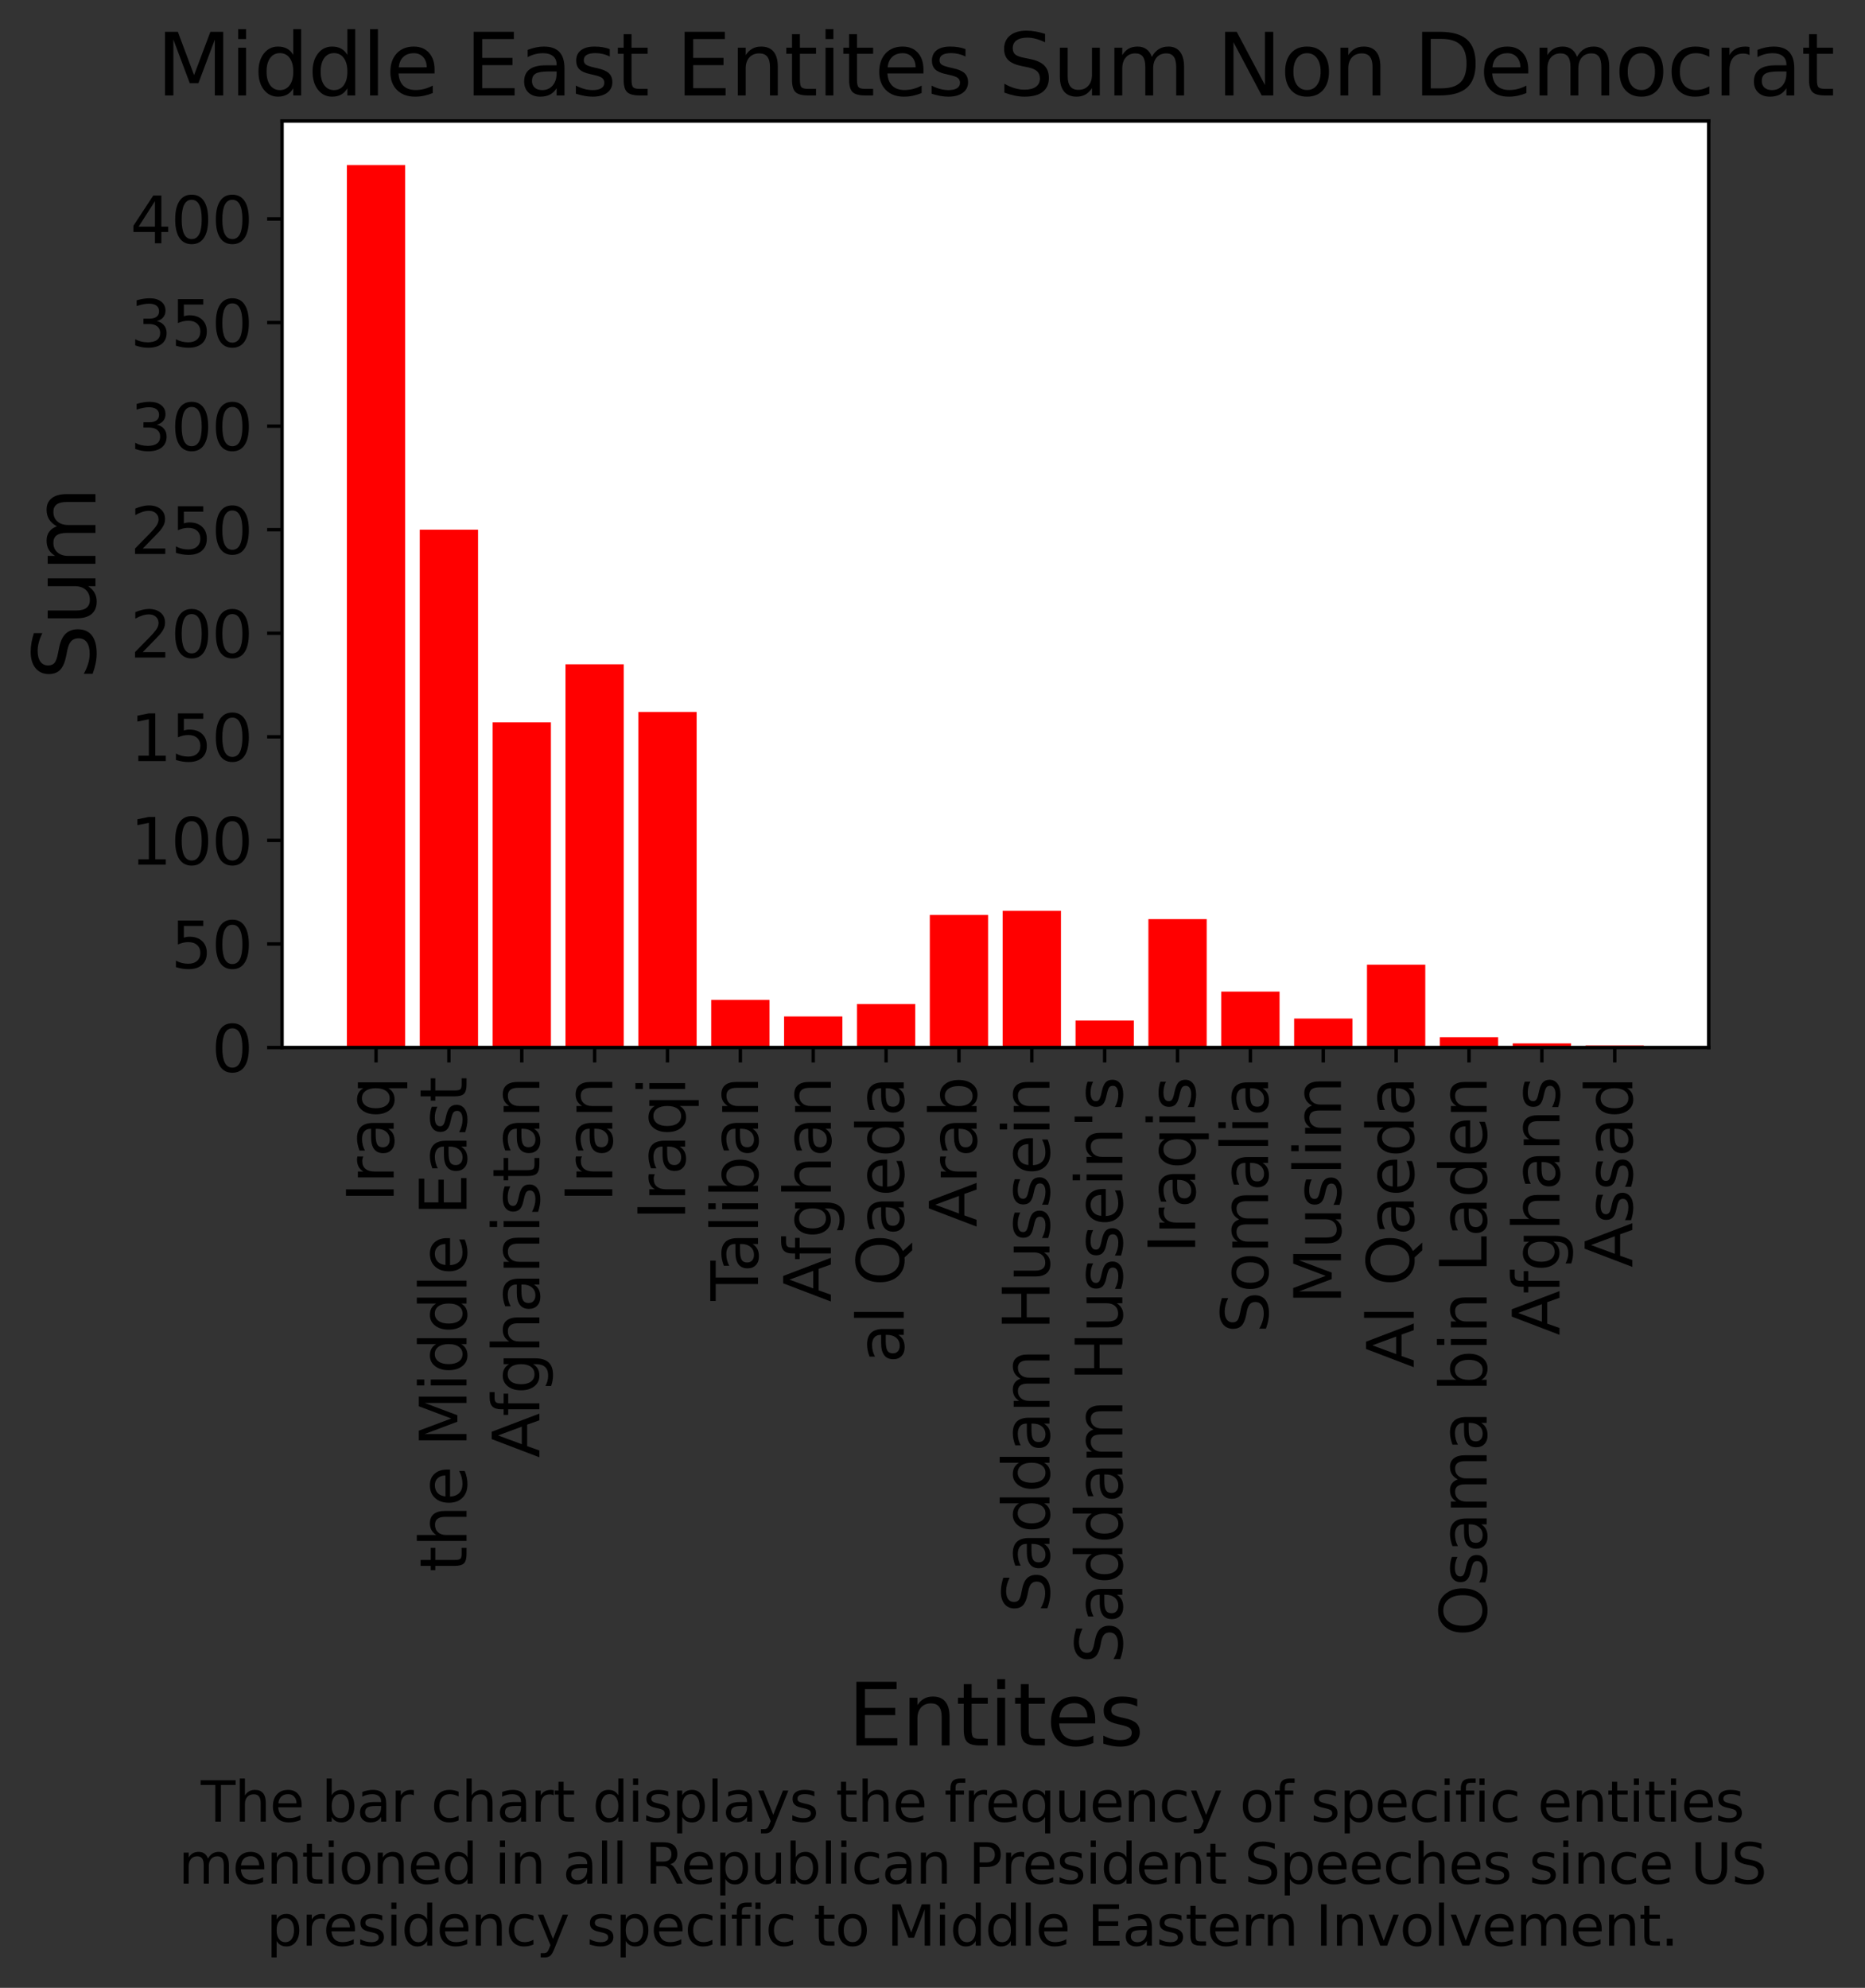 <?xml version="1.0" encoding="utf-8" standalone="no"?>
<!DOCTYPE svg PUBLIC "-//W3C//DTD SVG 1.1//EN"
  "http://www.w3.org/Graphics/SVG/1.1/DTD/svg11.dtd">
<svg xmlns:xlink="http://www.w3.org/1999/xlink" width="437.661pt" height="466.516pt" viewBox="0 0 437.661 466.516" xmlns="http://www.w3.org/2000/svg" version="1.1">
 <rect x="0" y="0" width="437.661" height="466.516" fill="#333333" stroke="none"/>
 <defs>
  <style type="text/css">*{stroke-linejoin: round; stroke-linecap: butt}</style>
 </defs>
 <g id="figure_1">
  <g id="patch_1">
   <path d="M 0 466.516 
L 437.661 466.516 
L 437.661 0 
L 0 0 
L 0 466.516 
z
" style="fill: none"/>
  </g>
  <g id="axes_1">
   <g id="patch_2">
    <path d="M 66.188 245.837 
L 400.988 245.837 
L 400.988 28.397 
L 66.188 28.397 
z
" style="fill: #ffffff"/>
   </g>
   <g id="patch_3">
    <path d="M 81.406 245.837 
L 95.085 245.837 
L 95.085 38.751 
L 81.406 38.751 
z
" clip-path="url(#p72373ab390)" style="fill: #ff0000"/>
   </g>
   <g id="patch_4">
    <path d="M 98.505 245.837 
L 112.184 245.837 
L 112.184 124.308 
L 98.505 124.308 
z
" clip-path="url(#p72373ab390)" style="fill: #ff0000"/>
   </g>
   <g id="patch_5">
    <path d="M 115.604 245.837 
L 129.283 245.837 
L 129.283 169.517 
L 115.604 169.517 
z
" clip-path="url(#p72373ab390)" style="fill: #ff0000"/>
   </g>
   <g id="patch_6">
    <path d="M 132.703 245.837 
L 146.382 245.837 
L 146.382 155.905 
L 132.703 155.905 
z
" clip-path="url(#p72373ab390)" style="fill: #ff0000"/>
   </g>
   <g id="patch_7">
    <path d="M 149.802 245.837 
L 163.481 245.837 
L 163.481 167.086 
L 149.802 167.086 
z
" clip-path="url(#p72373ab390)" style="fill: #ff0000"/>
   </g>
   <g id="patch_8">
    <path d="M 166.901 245.837 
L 180.58 245.837 
L 180.58 234.656 
L 166.901 234.656 
z
" clip-path="url(#p72373ab390)" style="fill: #ff0000"/>
   </g>
   <g id="patch_9">
    <path d="M 184 245.837 
L 197.679 245.837 
L 197.679 238.545 
L 184 238.545 
z
" clip-path="url(#p72373ab390)" style="fill: #ff0000"/>
   </g>
   <g id="patch_10">
    <path d="M 201.099 245.837 
L 214.779 245.837 
L 214.779 235.628 
L 201.099 235.628 
z
" clip-path="url(#p72373ab390)" style="fill: #ff0000"/>
   </g>
   <g id="patch_11">
    <path d="M 218.198 245.837 
L 231.878 245.837 
L 231.878 214.725 
L 218.198 214.725 
z
" clip-path="url(#p72373ab390)" style="fill: #ff0000"/>
   </g>
   <g id="patch_12">
    <path d="M 235.297 245.837 
L 248.977 245.837 
L 248.977 213.753 
L 235.297 213.753 
z
" clip-path="url(#p72373ab390)" style="fill: #ff0000"/>
   </g>
   <g id="patch_13">
    <path d="M 252.396 245.837 
L 266.076 245.837 
L 266.076 239.517 
L 252.396 239.517 
z
" clip-path="url(#p72373ab390)" style="fill: #ff0000"/>
   </g>
   <g id="patch_14">
    <path d="M 269.496 245.837 
L 283.175 245.837 
L 283.175 215.698 
L 269.496 215.698 
z
" clip-path="url(#p72373ab390)" style="fill: #ff0000"/>
   </g>
   <g id="patch_15">
    <path d="M 286.595 245.837 
L 300.274 245.837 
L 300.274 232.712 
L 286.595 232.712 
z
" clip-path="url(#p72373ab390)" style="fill: #ff0000"/>
   </g>
   <g id="patch_16">
    <path d="M 303.694 245.837 
L 317.373 245.837 
L 317.373 239.031 
L 303.694 239.031 
z
" clip-path="url(#p72373ab390)" style="fill: #ff0000"/>
   </g>
   <g id="patch_17">
    <path d="M 320.793 245.837 
L 334.472 245.837 
L 334.472 226.392 
L 320.793 226.392 
z
" clip-path="url(#p72373ab390)" style="fill: #ff0000"/>
   </g>
   <g id="patch_18">
    <path d="M 337.892 245.837 
L 351.571 245.837 
L 351.571 243.406 
L 337.892 243.406 
z
" clip-path="url(#p72373ab390)" style="fill: #ff0000"/>
   </g>
   <g id="patch_19">
    <path d="M 354.991 245.837 
L 368.67 245.837 
L 368.67 244.865 
L 354.991 244.865 
z
" clip-path="url(#p72373ab390)" style="fill: #ff0000"/>
   </g>
   <g id="patch_20">
    <path d="M 372.09 245.837 
L 385.769 245.837 
L 385.769 245.351 
L 372.09 245.351 
z
" clip-path="url(#p72373ab390)" style="fill: #ff0000"/>
   </g>
   <g id="matplotlib.axis_1">
    <g id="xtick_1">
     <g id="line2d_1">
      <defs>
       <path id="m553a3d3bca" d="M 0 0 
L 0 3.5 
" style="stroke: #000000; stroke-width: 0.8"/>
      </defs>
      <g>
       <use xlink:href="#m553a3d3bca" x="88.245" y="245.837" style="stroke: #000000; stroke-width: 0.8"/>
      </g>
     </g>
     <g id="text_1">
      <!-- Iraq -->
      <g transform="translate(92.384 282.143) rotate(-90) scale(0.15 -0.15)">
       <defs>
        <path id="DejaVuSans-49" d="M 628 4666 
L 1259 4666 
L 1259 0 
L 628 0 
L 628 4666 
z
" transform="scale(0.016)"/>
        <path id="DejaVuSans-72" d="M 2631 2963 
Q 2534 3019 2420 3045 
Q 2306 3072 2169 3072 
Q 1681 3072 1420 2755 
Q 1159 2438 1159 1844 
L 1159 0 
L 581 0 
L 581 3500 
L 1159 3500 
L 1159 2956 
Q 1341 3275 1631 3429 
Q 1922 3584 2338 3584 
Q 2397 3584 2469 3576 
Q 2541 3569 2628 3553 
L 2631 2963 
z
" transform="scale(0.016)"/>
        <path id="DejaVuSans-61" d="M 2194 1759 
Q 1497 1759 1228 1600 
Q 959 1441 959 1056 
Q 959 750 1161 570 
Q 1363 391 1709 391 
Q 2188 391 2477 730 
Q 2766 1069 2766 1631 
L 2766 1759 
L 2194 1759 
z
M 3341 1997 
L 3341 0 
L 2766 0 
L 2766 531 
Q 2569 213 2275 61 
Q 1981 -91 1556 -91 
Q 1019 -91 701 211 
Q 384 513 384 1019 
Q 384 1609 779 1909 
Q 1175 2209 1959 2209 
L 2766 2209 
L 2766 2266 
Q 2766 2663 2505 2880 
Q 2244 3097 1772 3097 
Q 1472 3097 1187 3025 
Q 903 2953 641 2809 
L 641 3341 
Q 956 3463 1253 3523 
Q 1550 3584 1831 3584 
Q 2591 3584 2966 3190 
Q 3341 2797 3341 1997 
z
" transform="scale(0.016)"/>
        <path id="DejaVuSans-71" d="M 947 1747 
Q 947 1113 1208 752 
Q 1469 391 1925 391 
Q 2381 391 2643 752 
Q 2906 1113 2906 1747 
Q 2906 2381 2643 2742 
Q 2381 3103 1925 3103 
Q 1469 3103 1208 2742 
Q 947 2381 947 1747 
z
M 2906 525 
Q 2725 213 2448 61 
Q 2172 -91 1784 -91 
Q 1150 -91 751 415 
Q 353 922 353 1747 
Q 353 2572 751 3078 
Q 1150 3584 1784 3584 
Q 2172 3584 2448 3432 
Q 2725 3281 2906 2969 
L 2906 3500 
L 3481 3500 
L 3481 -1331 
L 2906 -1331 
L 2906 525 
z
" transform="scale(0.016)"/>
       </defs>
       <use xlink:href="#DejaVuSans-49"/>
       <use xlink:href="#DejaVuSans-72" x="29.492"/>
       <use xlink:href="#DejaVuSans-61" x="70.605"/>
       <use xlink:href="#DejaVuSans-71" x="131.885"/>
      </g>
     </g>
    </g>
    <g id="xtick_2">
     <g id="line2d_2">
      <g>
       <use xlink:href="#m553a3d3bca" x="105.344" y="245.837" style="stroke: #000000; stroke-width: 0.8"/>
      </g>
     </g>
     <g id="text_2">
      <!-- the Middle East -->
      <g transform="translate(109.483 368.904) rotate(-90) scale(0.15 -0.15)">
       <defs>
        <path id="DejaVuSans-74" d="M 1172 4494 
L 1172 3500 
L 2356 3500 
L 2356 3053 
L 1172 3053 
L 1172 1153 
Q 1172 725 1289 603 
Q 1406 481 1766 481 
L 2356 481 
L 2356 0 
L 1766 0 
Q 1100 0 847 248 
Q 594 497 594 1153 
L 594 3053 
L 172 3053 
L 172 3500 
L 594 3500 
L 594 4494 
L 1172 4494 
z
" transform="scale(0.016)"/>
        <path id="DejaVuSans-68" d="M 3513 2113 
L 3513 0 
L 2938 0 
L 2938 2094 
Q 2938 2591 2744 2837 
Q 2550 3084 2163 3084 
Q 1697 3084 1428 2787 
Q 1159 2491 1159 1978 
L 1159 0 
L 581 0 
L 581 4863 
L 1159 4863 
L 1159 2956 
Q 1366 3272 1645 3428 
Q 1925 3584 2291 3584 
Q 2894 3584 3203 3211 
Q 3513 2838 3513 2113 
z
" transform="scale(0.016)"/>
        <path id="DejaVuSans-65" d="M 3597 1894 
L 3597 1613 
L 953 1613 
Q 991 1019 1311 708 
Q 1631 397 2203 397 
Q 2534 397 2845 478 
Q 3156 559 3463 722 
L 3463 178 
Q 3153 47 2828 -22 
Q 2503 -91 2169 -91 
Q 1331 -91 842 396 
Q 353 884 353 1716 
Q 353 2575 817 3079 
Q 1281 3584 2069 3584 
Q 2775 3584 3186 3129 
Q 3597 2675 3597 1894 
z
M 3022 2063 
Q 3016 2534 2758 2815 
Q 2500 3097 2075 3097 
Q 1594 3097 1305 2825 
Q 1016 2553 972 2059 
L 3022 2063 
z
" transform="scale(0.016)"/>
        <path id="DejaVuSans-20" transform="scale(0.016)"/>
        <path id="DejaVuSans-4d" d="M 628 4666 
L 1569 4666 
L 2759 1491 
L 3956 4666 
L 4897 4666 
L 4897 0 
L 4281 0 
L 4281 4097 
L 3078 897 
L 2444 897 
L 1241 4097 
L 1241 0 
L 628 0 
L 628 4666 
z
" transform="scale(0.016)"/>
        <path id="DejaVuSans-69" d="M 603 3500 
L 1178 3500 
L 1178 0 
L 603 0 
L 603 3500 
z
M 603 4863 
L 1178 4863 
L 1178 4134 
L 603 4134 
L 603 4863 
z
" transform="scale(0.016)"/>
        <path id="DejaVuSans-64" d="M 2906 2969 
L 2906 4863 
L 3481 4863 
L 3481 0 
L 2906 0 
L 2906 525 
Q 2725 213 2448 61 
Q 2172 -91 1784 -91 
Q 1150 -91 751 415 
Q 353 922 353 1747 
Q 353 2572 751 3078 
Q 1150 3584 1784 3584 
Q 2172 3584 2448 3432 
Q 2725 3281 2906 2969 
z
M 947 1747 
Q 947 1113 1208 752 
Q 1469 391 1925 391 
Q 2381 391 2643 752 
Q 2906 1113 2906 1747 
Q 2906 2381 2643 2742 
Q 2381 3103 1925 3103 
Q 1469 3103 1208 2742 
Q 947 2381 947 1747 
z
" transform="scale(0.016)"/>
        <path id="DejaVuSans-6c" d="M 603 4863 
L 1178 4863 
L 1178 0 
L 603 0 
L 603 4863 
z
" transform="scale(0.016)"/>
        <path id="DejaVuSans-45" d="M 628 4666 
L 3578 4666 
L 3578 4134 
L 1259 4134 
L 1259 2753 
L 3481 2753 
L 3481 2222 
L 1259 2222 
L 1259 531 
L 3634 531 
L 3634 0 
L 628 0 
L 628 4666 
z
" transform="scale(0.016)"/>
        <path id="DejaVuSans-73" d="M 2834 3397 
L 2834 2853 
Q 2591 2978 2328 3040 
Q 2066 3103 1784 3103 
Q 1356 3103 1142 2972 
Q 928 2841 928 2578 
Q 928 2378 1081 2264 
Q 1234 2150 1697 2047 
L 1894 2003 
Q 2506 1872 2764 1633 
Q 3022 1394 3022 966 
Q 3022 478 2636 193 
Q 2250 -91 1575 -91 
Q 1294 -91 989 -36 
Q 684 19 347 128 
L 347 722 
Q 666 556 975 473 
Q 1284 391 1588 391 
Q 1994 391 2212 530 
Q 2431 669 2431 922 
Q 2431 1156 2273 1281 
Q 2116 1406 1581 1522 
L 1381 1569 
Q 847 1681 609 1914 
Q 372 2147 372 2553 
Q 372 3047 722 3315 
Q 1072 3584 1716 3584 
Q 2034 3584 2315 3537 
Q 2597 3491 2834 3397 
z
" transform="scale(0.016)"/>
       </defs>
       <use xlink:href="#DejaVuSans-74"/>
       <use xlink:href="#DejaVuSans-68" x="39.209"/>
       <use xlink:href="#DejaVuSans-65" x="102.588"/>
       <use xlink:href="#DejaVuSans-20" x="164.111"/>
       <use xlink:href="#DejaVuSans-4d" x="195.898"/>
       <use xlink:href="#DejaVuSans-69" x="282.178"/>
       <use xlink:href="#DejaVuSans-64" x="309.961"/>
       <use xlink:href="#DejaVuSans-64" x="373.438"/>
       <use xlink:href="#DejaVuSans-6c" x="436.914"/>
       <use xlink:href="#DejaVuSans-65" x="464.697"/>
       <use xlink:href="#DejaVuSans-20" x="526.221"/>
       <use xlink:href="#DejaVuSans-45" x="558.008"/>
       <use xlink:href="#DejaVuSans-61" x="621.191"/>
       <use xlink:href="#DejaVuSans-73" x="682.471"/>
       <use xlink:href="#DejaVuSans-74" x="734.57"/>
      </g>
     </g>
    </g>
    <g id="xtick_3">
     <g id="line2d_3">
      <g>
       <use xlink:href="#m553a3d3bca" x="122.443" y="245.837" style="stroke: #000000; stroke-width: 0.8"/>
      </g>
     </g>
     <g id="text_3">
      <!-- Afghanistan -->
      <g transform="translate(126.583 342.122) rotate(-90) scale(0.15 -0.15)">
       <defs>
        <path id="DejaVuSans-41" d="M 2188 4044 
L 1331 1722 
L 3047 1722 
L 2188 4044 
z
M 1831 4666 
L 2547 4666 
L 4325 0 
L 3669 0 
L 3244 1197 
L 1141 1197 
L 716 0 
L 50 0 
L 1831 4666 
z
" transform="scale(0.016)"/>
        <path id="DejaVuSans-66" d="M 2375 4863 
L 2375 4384 
L 1825 4384 
Q 1516 4384 1395 4259 
Q 1275 4134 1275 3809 
L 1275 3500 
L 2222 3500 
L 2222 3053 
L 1275 3053 
L 1275 0 
L 697 0 
L 697 3053 
L 147 3053 
L 147 3500 
L 697 3500 
L 697 3744 
Q 697 4328 969 4595 
Q 1241 4863 1831 4863 
L 2375 4863 
z
" transform="scale(0.016)"/>
        <path id="DejaVuSans-67" d="M 2906 1791 
Q 2906 2416 2648 2759 
Q 2391 3103 1925 3103 
Q 1463 3103 1205 2759 
Q 947 2416 947 1791 
Q 947 1169 1205 825 
Q 1463 481 1925 481 
Q 2391 481 2648 825 
Q 2906 1169 2906 1791 
z
M 3481 434 
Q 3481 -459 3084 -895 
Q 2688 -1331 1869 -1331 
Q 1566 -1331 1297 -1286 
Q 1028 -1241 775 -1147 
L 775 -588 
Q 1028 -725 1275 -790 
Q 1522 -856 1778 -856 
Q 2344 -856 2625 -561 
Q 2906 -266 2906 331 
L 2906 616 
Q 2728 306 2450 153 
Q 2172 0 1784 0 
Q 1141 0 747 490 
Q 353 981 353 1791 
Q 353 2603 747 3093 
Q 1141 3584 1784 3584 
Q 2172 3584 2450 3431 
Q 2728 3278 2906 2969 
L 2906 3500 
L 3481 3500 
L 3481 434 
z
" transform="scale(0.016)"/>
        <path id="DejaVuSans-6e" d="M 3513 2113 
L 3513 0 
L 2938 0 
L 2938 2094 
Q 2938 2591 2744 2837 
Q 2550 3084 2163 3084 
Q 1697 3084 1428 2787 
Q 1159 2491 1159 1978 
L 1159 0 
L 581 0 
L 581 3500 
L 1159 3500 
L 1159 2956 
Q 1366 3272 1645 3428 
Q 1925 3584 2291 3584 
Q 2894 3584 3203 3211 
Q 3513 2838 3513 2113 
z
" transform="scale(0.016)"/>
       </defs>
       <use xlink:href="#DejaVuSans-41"/>
       <use xlink:href="#DejaVuSans-66" x="64.783"/>
       <use xlink:href="#DejaVuSans-67" x="99.988"/>
       <use xlink:href="#DejaVuSans-68" x="163.465"/>
       <use xlink:href="#DejaVuSans-61" x="226.844"/>
       <use xlink:href="#DejaVuSans-6e" x="288.123"/>
       <use xlink:href="#DejaVuSans-69" x="351.502"/>
       <use xlink:href="#DejaVuSans-73" x="379.285"/>
       <use xlink:href="#DejaVuSans-74" x="431.385"/>
       <use xlink:href="#DejaVuSans-61" x="470.594"/>
       <use xlink:href="#DejaVuSans-6e" x="531.873"/>
      </g>
     </g>
    </g>
    <g id="xtick_4">
     <g id="line2d_4">
      <g>
       <use xlink:href="#m553a3d3bca" x="139.543" y="245.837" style="stroke: #000000; stroke-width: 0.8"/>
      </g>
     </g>
     <g id="text_4">
      <!-- Iran -->
      <g transform="translate(143.682 282.127) rotate(-90) scale(0.15 -0.15)">
       <use xlink:href="#DejaVuSans-49"/>
       <use xlink:href="#DejaVuSans-72" x="29.492"/>
       <use xlink:href="#DejaVuSans-61" x="70.605"/>
       <use xlink:href="#DejaVuSans-6e" x="131.885"/>
      </g>
     </g>
    </g>
    <g id="xtick_5">
     <g id="line2d_5">
      <g>
       <use xlink:href="#m553a3d3bca" x="156.642" y="245.837" style="stroke: #000000; stroke-width: 0.8"/>
      </g>
     </g>
     <g id="text_5">
      <!-- Iraqi -->
      <g transform="translate(160.781 286.31) rotate(-90) scale(0.15 -0.15)">
       <use xlink:href="#DejaVuSans-49"/>
       <use xlink:href="#DejaVuSans-72" x="29.492"/>
       <use xlink:href="#DejaVuSans-61" x="70.605"/>
       <use xlink:href="#DejaVuSans-71" x="131.885"/>
       <use xlink:href="#DejaVuSans-69" x="195.361"/>
      </g>
     </g>
    </g>
    <g id="xtick_6">
     <g id="line2d_6">
      <g>
       <use xlink:href="#m553a3d3bca" x="173.741" y="245.837" style="stroke: #000000; stroke-width: 0.8"/>
      </g>
     </g>
     <g id="text_6">
      <!-- Taliban -->
      <g transform="translate(177.88 305.271) rotate(-90) scale(0.15 -0.15)">
       <defs>
        <path id="DejaVuSans-54" d="M -19 4666 
L 3928 4666 
L 3928 4134 
L 2272 4134 
L 2272 0 
L 1638 0 
L 1638 4134 
L -19 4134 
L -19 4666 
z
" transform="scale(0.016)"/>
        <path id="DejaVuSans-62" d="M 3116 1747 
Q 3116 2381 2855 2742 
Q 2594 3103 2138 3103 
Q 1681 3103 1420 2742 
Q 1159 2381 1159 1747 
Q 1159 1113 1420 752 
Q 1681 391 2138 391 
Q 2594 391 2855 752 
Q 3116 1113 3116 1747 
z
M 1159 2969 
Q 1341 3281 1617 3432 
Q 1894 3584 2278 3584 
Q 2916 3584 3314 3078 
Q 3713 2572 3713 1747 
Q 3713 922 3314 415 
Q 2916 -91 2278 -91 
Q 1894 -91 1617 61 
Q 1341 213 1159 525 
L 1159 0 
L 581 0 
L 581 4863 
L 1159 4863 
L 1159 2969 
z
" transform="scale(0.016)"/>
       </defs>
       <use xlink:href="#DejaVuSans-54"/>
       <use xlink:href="#DejaVuSans-61" x="44.584"/>
       <use xlink:href="#DejaVuSans-6c" x="105.863"/>
       <use xlink:href="#DejaVuSans-69" x="133.646"/>
       <use xlink:href="#DejaVuSans-62" x="161.43"/>
       <use xlink:href="#DejaVuSans-61" x="224.906"/>
       <use xlink:href="#DejaVuSans-6e" x="286.186"/>
      </g>
     </g>
    </g>
    <g id="xtick_7">
     <g id="line2d_7">
      <g>
       <use xlink:href="#m553a3d3bca" x="190.84" y="245.837" style="stroke: #000000; stroke-width: 0.8"/>
      </g>
     </g>
     <g id="text_7">
      <!-- Afghan -->
      <g transform="translate(194.979 305.562) rotate(-90) scale(0.15 -0.15)">
       <use xlink:href="#DejaVuSans-41"/>
       <use xlink:href="#DejaVuSans-66" x="64.783"/>
       <use xlink:href="#DejaVuSans-67" x="99.988"/>
       <use xlink:href="#DejaVuSans-68" x="163.465"/>
       <use xlink:href="#DejaVuSans-61" x="226.844"/>
       <use xlink:href="#DejaVuSans-6e" x="288.123"/>
      </g>
     </g>
    </g>
    <g id="xtick_8">
     <g id="line2d_8">
      <g>
       <use xlink:href="#m553a3d3bca" x="207.939" y="245.837" style="stroke: #000000; stroke-width: 0.8"/>
      </g>
     </g>
     <g id="text_8">
      <!-- al Qaeda -->
      <g transform="translate(212.078 319.908) rotate(-90) scale(0.15 -0.15)">
       <defs>
        <path id="DejaVuSans-51" d="M 2522 4238 
Q 1834 4238 1429 3725 
Q 1025 3213 1025 2328 
Q 1025 1447 1429 934 
Q 1834 422 2522 422 
Q 3209 422 3611 934 
Q 4013 1447 4013 2328 
Q 4013 3213 3611 3725 
Q 3209 4238 2522 4238 
z
M 3406 84 
L 4238 -825 
L 3475 -825 
L 2784 -78 
Q 2681 -84 2626 -87 
Q 2572 -91 2522 -91 
Q 1538 -91 948 567 
Q 359 1225 359 2328 
Q 359 3434 948 4092 
Q 1538 4750 2522 4750 
Q 3503 4750 4090 4092 
Q 4678 3434 4678 2328 
Q 4678 1516 4351 937 
Q 4025 359 3406 84 
z
" transform="scale(0.016)"/>
       </defs>
       <use xlink:href="#DejaVuSans-61"/>
       <use xlink:href="#DejaVuSans-6c" x="61.279"/>
       <use xlink:href="#DejaVuSans-20" x="89.062"/>
       <use xlink:href="#DejaVuSans-51" x="120.85"/>
       <use xlink:href="#DejaVuSans-61" x="199.561"/>
       <use xlink:href="#DejaVuSans-65" x="260.84"/>
       <use xlink:href="#DejaVuSans-64" x="322.363"/>
       <use xlink:href="#DejaVuSans-61" x="385.84"/>
      </g>
     </g>
    </g>
    <g id="xtick_9">
     <g id="line2d_9">
      <g>
       <use xlink:href="#m553a3d3bca" x="225.038" y="245.837" style="stroke: #000000; stroke-width: 0.8"/>
      </g>
     </g>
     <g id="text_9">
      <!-- Arab -->
      <g transform="translate(229.177 287.979) rotate(-90) scale(0.15 -0.15)">
       <use xlink:href="#DejaVuSans-41"/>
       <use xlink:href="#DejaVuSans-72" x="68.408"/>
       <use xlink:href="#DejaVuSans-61" x="109.521"/>
       <use xlink:href="#DejaVuSans-62" x="170.801"/>
      </g>
     </g>
    </g>
    <g id="xtick_10">
     <g id="line2d_10">
      <g>
       <use xlink:href="#m553a3d3bca" x="242.137" y="245.837" style="stroke: #000000; stroke-width: 0.8"/>
      </g>
     </g>
     <g id="text_10">
      <!-- Saddam Hussein -->
      <g transform="translate(246.276 378.485) rotate(-90) scale(0.15 -0.15)">
       <defs>
        <path id="DejaVuSans-53" d="M 3425 4513 
L 3425 3897 
Q 3066 4069 2747 4153 
Q 2428 4238 2131 4238 
Q 1616 4238 1336 4038 
Q 1056 3838 1056 3469 
Q 1056 3159 1242 3001 
Q 1428 2844 1947 2747 
L 2328 2669 
Q 3034 2534 3370 2195 
Q 3706 1856 3706 1288 
Q 3706 609 3251 259 
Q 2797 -91 1919 -91 
Q 1588 -91 1214 -16 
Q 841 59 441 206 
L 441 856 
Q 825 641 1194 531 
Q 1563 422 1919 422 
Q 2459 422 2753 634 
Q 3047 847 3047 1241 
Q 3047 1584 2836 1778 
Q 2625 1972 2144 2069 
L 1759 2144 
Q 1053 2284 737 2584 
Q 422 2884 422 3419 
Q 422 4038 858 4394 
Q 1294 4750 2059 4750 
Q 2388 4750 2728 4690 
Q 3069 4631 3425 4513 
z
" transform="scale(0.016)"/>
        <path id="DejaVuSans-6d" d="M 3328 2828 
Q 3544 3216 3844 3400 
Q 4144 3584 4550 3584 
Q 5097 3584 5394 3201 
Q 5691 2819 5691 2113 
L 5691 0 
L 5113 0 
L 5113 2094 
Q 5113 2597 4934 2840 
Q 4756 3084 4391 3084 
Q 3944 3084 3684 2787 
Q 3425 2491 3425 1978 
L 3425 0 
L 2847 0 
L 2847 2094 
Q 2847 2600 2669 2842 
Q 2491 3084 2119 3084 
Q 1678 3084 1418 2786 
Q 1159 2488 1159 1978 
L 1159 0 
L 581 0 
L 581 3500 
L 1159 3500 
L 1159 2956 
Q 1356 3278 1631 3431 
Q 1906 3584 2284 3584 
Q 2666 3584 2933 3390 
Q 3200 3197 3328 2828 
z
" transform="scale(0.016)"/>
        <path id="DejaVuSans-48" d="M 628 4666 
L 1259 4666 
L 1259 2753 
L 3553 2753 
L 3553 4666 
L 4184 4666 
L 4184 0 
L 3553 0 
L 3553 2222 
L 1259 2222 
L 1259 0 
L 628 0 
L 628 4666 
z
" transform="scale(0.016)"/>
        <path id="DejaVuSans-75" d="M 544 1381 
L 544 3500 
L 1119 3500 
L 1119 1403 
Q 1119 906 1312 657 
Q 1506 409 1894 409 
Q 2359 409 2629 706 
Q 2900 1003 2900 1516 
L 2900 3500 
L 3475 3500 
L 3475 0 
L 2900 0 
L 2900 538 
Q 2691 219 2414 64 
Q 2138 -91 1772 -91 
Q 1169 -91 856 284 
Q 544 659 544 1381 
z
M 1991 3584 
L 1991 3584 
z
" transform="scale(0.016)"/>
       </defs>
       <use xlink:href="#DejaVuSans-53"/>
       <use xlink:href="#DejaVuSans-61" x="63.477"/>
       <use xlink:href="#DejaVuSans-64" x="124.756"/>
       <use xlink:href="#DejaVuSans-64" x="188.232"/>
       <use xlink:href="#DejaVuSans-61" x="251.709"/>
       <use xlink:href="#DejaVuSans-6d" x="312.988"/>
       <use xlink:href="#DejaVuSans-20" x="410.4"/>
       <use xlink:href="#DejaVuSans-48" x="442.188"/>
       <use xlink:href="#DejaVuSans-75" x="517.383"/>
       <use xlink:href="#DejaVuSans-73" x="580.762"/>
       <use xlink:href="#DejaVuSans-73" x="632.861"/>
       <use xlink:href="#DejaVuSans-65" x="684.961"/>
       <use xlink:href="#DejaVuSans-69" x="746.484"/>
       <use xlink:href="#DejaVuSans-6e" x="774.268"/>
      </g>
     </g>
    </g>
    <g id="xtick_11">
     <g id="line2d_11">
      <g>
       <use xlink:href="#m553a3d3bca" x="259.236" y="245.837" style="stroke: #000000; stroke-width: 0.8"/>
      </g>
     </g>
     <g id="text_11">
      <!-- Saddam Hussein's -->
      <g transform="translate(263.375 390.422) rotate(-90) scale(0.15 -0.15)">
       <defs>
        <path id="DejaVuSans-27" d="M 1147 4666 
L 1147 2931 
L 616 2931 
L 616 4666 
L 1147 4666 
z
" transform="scale(0.016)"/>
       </defs>
       <use xlink:href="#DejaVuSans-53"/>
       <use xlink:href="#DejaVuSans-61" x="63.477"/>
       <use xlink:href="#DejaVuSans-64" x="124.756"/>
       <use xlink:href="#DejaVuSans-64" x="188.232"/>
       <use xlink:href="#DejaVuSans-61" x="251.709"/>
       <use xlink:href="#DejaVuSans-6d" x="312.988"/>
       <use xlink:href="#DejaVuSans-20" x="410.4"/>
       <use xlink:href="#DejaVuSans-48" x="442.188"/>
       <use xlink:href="#DejaVuSans-75" x="517.383"/>
       <use xlink:href="#DejaVuSans-73" x="580.762"/>
       <use xlink:href="#DejaVuSans-73" x="632.861"/>
       <use xlink:href="#DejaVuSans-65" x="684.961"/>
       <use xlink:href="#DejaVuSans-69" x="746.484"/>
       <use xlink:href="#DejaVuSans-6e" x="774.268"/>
       <use xlink:href="#DejaVuSans-27" x="837.646"/>
       <use xlink:href="#DejaVuSans-73" x="865.137"/>
      </g>
     </g>
    </g>
    <g id="xtick_12">
     <g id="line2d_12">
      <g>
       <use xlink:href="#m553a3d3bca" x="276.335" y="245.837" style="stroke: #000000; stroke-width: 0.8"/>
      </g>
     </g>
     <g id="text_12">
      <!-- Iraqis -->
      <g transform="translate(280.474 294.124) rotate(-90) scale(0.15 -0.15)">
       <use xlink:href="#DejaVuSans-49"/>
       <use xlink:href="#DejaVuSans-72" x="29.492"/>
       <use xlink:href="#DejaVuSans-61" x="70.605"/>
       <use xlink:href="#DejaVuSans-71" x="131.885"/>
       <use xlink:href="#DejaVuSans-69" x="195.361"/>
       <use xlink:href="#DejaVuSans-73" x="223.145"/>
      </g>
     </g>
    </g>
    <g id="xtick_13">
     <g id="line2d_13">
      <g>
       <use xlink:href="#m553a3d3bca" x="293.434" y="245.837" style="stroke: #000000; stroke-width: 0.8"/>
      </g>
     </g>
     <g id="text_13">
      <!-- Somalia -->
      <g transform="translate(297.573 312.867) rotate(-90) scale(0.15 -0.15)">
       <defs>
        <path id="DejaVuSans-6f" d="M 1959 3097 
Q 1497 3097 1228 2736 
Q 959 2375 959 1747 
Q 959 1119 1226 758 
Q 1494 397 1959 397 
Q 2419 397 2687 759 
Q 2956 1122 2956 1747 
Q 2956 2369 2687 2733 
Q 2419 3097 1959 3097 
z
M 1959 3584 
Q 2709 3584 3137 3096 
Q 3566 2609 3566 1747 
Q 3566 888 3137 398 
Q 2709 -91 1959 -91 
Q 1206 -91 779 398 
Q 353 888 353 1747 
Q 353 2609 779 3096 
Q 1206 3584 1959 3584 
z
" transform="scale(0.016)"/>
       </defs>
       <use xlink:href="#DejaVuSans-53"/>
       <use xlink:href="#DejaVuSans-6f" x="63.477"/>
       <use xlink:href="#DejaVuSans-6d" x="124.658"/>
       <use xlink:href="#DejaVuSans-61" x="222.07"/>
       <use xlink:href="#DejaVuSans-6c" x="283.35"/>
       <use xlink:href="#DejaVuSans-69" x="311.133"/>
       <use xlink:href="#DejaVuSans-61" x="338.916"/>
      </g>
     </g>
    </g>
    <g id="xtick_14">
     <g id="line2d_14">
      <g>
       <use xlink:href="#m553a3d3bca" x="310.533" y="245.837" style="stroke: #000000; stroke-width: 0.8"/>
      </g>
     </g>
     <g id="text_14">
      <!-- Muslim -->
      <g transform="translate(314.672 306.045) rotate(-90) scale(0.15 -0.15)">
       <use xlink:href="#DejaVuSans-4d"/>
       <use xlink:href="#DejaVuSans-75" x="86.279"/>
       <use xlink:href="#DejaVuSans-73" x="149.658"/>
       <use xlink:href="#DejaVuSans-6c" x="201.758"/>
       <use xlink:href="#DejaVuSans-69" x="229.541"/>
       <use xlink:href="#DejaVuSans-6d" x="257.324"/>
      </g>
     </g>
    </g>
    <g id="xtick_15">
     <g id="line2d_15">
      <g>
       <use xlink:href="#m553a3d3bca" x="327.632" y="245.837" style="stroke: #000000; stroke-width: 0.8"/>
      </g>
     </g>
     <g id="text_15">
      <!-- Al Qaeda -->
      <g transform="translate(331.772 320.977) rotate(-90) scale(0.15 -0.15)">
       <use xlink:href="#DejaVuSans-41"/>
       <use xlink:href="#DejaVuSans-6c" x="68.408"/>
       <use xlink:href="#DejaVuSans-20" x="96.191"/>
       <use xlink:href="#DejaVuSans-51" x="127.979"/>
       <use xlink:href="#DejaVuSans-61" x="206.689"/>
       <use xlink:href="#DejaVuSans-65" x="267.969"/>
       <use xlink:href="#DejaVuSans-64" x="329.492"/>
       <use xlink:href="#DejaVuSans-61" x="392.969"/>
      </g>
     </g>
    </g>
    <g id="xtick_16">
     <g id="line2d_16">
      <g>
       <use xlink:href="#m553a3d3bca" x="344.732" y="245.837" style="stroke: #000000; stroke-width: 0.8"/>
      </g>
     </g>
     <g id="text_16">
      <!-- Osama bin Laden -->
      <g transform="translate(348.871 383.993) rotate(-90) scale(0.15 -0.15)">
       <defs>
        <path id="DejaVuSans-4f" d="M 2522 4238 
Q 1834 4238 1429 3725 
Q 1025 3213 1025 2328 
Q 1025 1447 1429 934 
Q 1834 422 2522 422 
Q 3209 422 3611 934 
Q 4013 1447 4013 2328 
Q 4013 3213 3611 3725 
Q 3209 4238 2522 4238 
z
M 2522 4750 
Q 3503 4750 4090 4092 
Q 4678 3434 4678 2328 
Q 4678 1225 4090 567 
Q 3503 -91 2522 -91 
Q 1538 -91 948 565 
Q 359 1222 359 2328 
Q 359 3434 948 4092 
Q 1538 4750 2522 4750 
z
" transform="scale(0.016)"/>
        <path id="DejaVuSans-4c" d="M 628 4666 
L 1259 4666 
L 1259 531 
L 3531 531 
L 3531 0 
L 628 0 
L 628 4666 
z
" transform="scale(0.016)"/>
       </defs>
       <use xlink:href="#DejaVuSans-4f"/>
       <use xlink:href="#DejaVuSans-73" x="78.711"/>
       <use xlink:href="#DejaVuSans-61" x="130.811"/>
       <use xlink:href="#DejaVuSans-6d" x="192.09"/>
       <use xlink:href="#DejaVuSans-61" x="289.502"/>
       <use xlink:href="#DejaVuSans-20" x="350.781"/>
       <use xlink:href="#DejaVuSans-62" x="382.568"/>
       <use xlink:href="#DejaVuSans-69" x="446.045"/>
       <use xlink:href="#DejaVuSans-6e" x="473.828"/>
       <use xlink:href="#DejaVuSans-20" x="537.207"/>
       <use xlink:href="#DejaVuSans-4c" x="568.994"/>
       <use xlink:href="#DejaVuSans-61" x="624.707"/>
       <use xlink:href="#DejaVuSans-64" x="685.986"/>
       <use xlink:href="#DejaVuSans-65" x="749.463"/>
       <use xlink:href="#DejaVuSans-6e" x="810.986"/>
      </g>
     </g>
    </g>
    <g id="xtick_17">
     <g id="line2d_17">
      <g>
       <use xlink:href="#m553a3d3bca" x="361.831" y="245.837" style="stroke: #000000; stroke-width: 0.8"/>
      </g>
     </g>
     <g id="text_17">
      <!-- Afghans -->
      <g transform="translate(365.97 313.376) rotate(-90) scale(0.15 -0.15)">
       <use xlink:href="#DejaVuSans-41"/>
       <use xlink:href="#DejaVuSans-66" x="64.783"/>
       <use xlink:href="#DejaVuSans-67" x="99.988"/>
       <use xlink:href="#DejaVuSans-68" x="163.465"/>
       <use xlink:href="#DejaVuSans-61" x="226.844"/>
       <use xlink:href="#DejaVuSans-6e" x="288.123"/>
       <use xlink:href="#DejaVuSans-73" x="351.502"/>
      </g>
     </g>
    </g>
    <g id="xtick_18">
     <g id="line2d_18">
      <g>
       <use xlink:href="#m553a3d3bca" x="378.93" y="245.837" style="stroke: #000000; stroke-width: 0.8"/>
      </g>
     </g>
     <g id="text_18">
      <!-- Assad -->
      <g transform="translate(383.069 297.441) rotate(-90) scale(0.15 -0.15)">
       <use xlink:href="#DejaVuSans-41"/>
       <use xlink:href="#DejaVuSans-73" x="68.408"/>
       <use xlink:href="#DejaVuSans-73" x="120.508"/>
       <use xlink:href="#DejaVuSans-61" x="172.607"/>
       <use xlink:href="#DejaVuSans-64" x="233.887"/>
      </g>
     </g>
    </g>
    <g id="text_19">
     <!-- Entites -->
     <g transform="translate(198.95 409.619) scale(0.2 -0.2)">
      <use xlink:href="#DejaVuSans-45"/>
      <use xlink:href="#DejaVuSans-6e" x="63.184"/>
      <use xlink:href="#DejaVuSans-74" x="126.562"/>
      <use xlink:href="#DejaVuSans-69" x="165.771"/>
      <use xlink:href="#DejaVuSans-74" x="193.555"/>
      <use xlink:href="#DejaVuSans-65" x="232.764"/>
      <use xlink:href="#DejaVuSans-73" x="294.287"/>
     </g>
    </g>
   </g>
   <g id="matplotlib.axis_2">
    <g id="ytick_1">
     <g id="line2d_19">
      <defs>
       <path id="m2d2d0650e7" d="M 0 0 
L -3.5 0 
" style="stroke: #000000; stroke-width: 0.8"/>
      </defs>
      <g>
       <use xlink:href="#m2d2d0650e7" x="66.188" y="245.837" style="stroke: #000000; stroke-width: 0.8"/>
      </g>
     </g>
     <g id="text_20">
      <!-- 0 -->
      <g transform="translate(49.644 251.536) scale(0.15 -0.15)">
       <defs>
        <path id="DejaVuSans-30" d="M 2034 4250 
Q 1547 4250 1301 3770 
Q 1056 3291 1056 2328 
Q 1056 1369 1301 889 
Q 1547 409 2034 409 
Q 2525 409 2770 889 
Q 3016 1369 3016 2328 
Q 3016 3291 2770 3770 
Q 2525 4250 2034 4250 
z
M 2034 4750 
Q 2819 4750 3233 4129 
Q 3647 3509 3647 2328 
Q 3647 1150 3233 529 
Q 2819 -91 2034 -91 
Q 1250 -91 836 529 
Q 422 1150 422 2328 
Q 422 3509 836 4129 
Q 1250 4750 2034 4750 
z
" transform="scale(0.016)"/>
       </defs>
       <use xlink:href="#DejaVuSans-30"/>
      </g>
     </g>
    </g>
    <g id="ytick_2">
     <g id="line2d_20">
      <g>
       <use xlink:href="#m2d2d0650e7" x="66.188" y="221.531" style="stroke: #000000; stroke-width: 0.8"/>
      </g>
     </g>
     <g id="text_21">
      <!-- 50 -->
      <g transform="translate(40.1 227.23) scale(0.15 -0.15)">
       <defs>
        <path id="DejaVuSans-35" d="M 691 4666 
L 3169 4666 
L 3169 4134 
L 1269 4134 
L 1269 2991 
Q 1406 3038 1543 3061 
Q 1681 3084 1819 3084 
Q 2600 3084 3056 2656 
Q 3513 2228 3513 1497 
Q 3513 744 3044 326 
Q 2575 -91 1722 -91 
Q 1428 -91 1123 -41 
Q 819 9 494 109 
L 494 744 
Q 775 591 1075 516 
Q 1375 441 1709 441 
Q 2250 441 2565 725 
Q 2881 1009 2881 1497 
Q 2881 1984 2565 2268 
Q 2250 2553 1709 2553 
Q 1456 2553 1204 2497 
Q 953 2441 691 2322 
L 691 4666 
z
" transform="scale(0.016)"/>
       </defs>
       <use xlink:href="#DejaVuSans-35"/>
       <use xlink:href="#DejaVuSans-30" x="63.623"/>
      </g>
     </g>
    </g>
    <g id="ytick_3">
     <g id="line2d_21">
      <g>
       <use xlink:href="#m2d2d0650e7" x="66.188" y="197.225" style="stroke: #000000; stroke-width: 0.8"/>
      </g>
     </g>
     <g id="text_22">
      <!-- 100 -->
      <g transform="translate(30.556 202.924) scale(0.15 -0.15)">
       <defs>
        <path id="DejaVuSans-31" d="M 794 531 
L 1825 531 
L 1825 4091 
L 703 3866 
L 703 4441 
L 1819 4666 
L 2450 4666 
L 2450 531 
L 3481 531 
L 3481 0 
L 794 0 
L 794 531 
z
" transform="scale(0.016)"/>
       </defs>
       <use xlink:href="#DejaVuSans-31"/>
       <use xlink:href="#DejaVuSans-30" x="63.623"/>
       <use xlink:href="#DejaVuSans-30" x="127.246"/>
      </g>
     </g>
    </g>
    <g id="ytick_4">
     <g id="line2d_22">
      <g>
       <use xlink:href="#m2d2d0650e7" x="66.188" y="172.919" style="stroke: #000000; stroke-width: 0.8"/>
      </g>
     </g>
     <g id="text_23">
      <!-- 150 -->
      <g transform="translate(30.556 178.618) scale(0.15 -0.15)">
       <use xlink:href="#DejaVuSans-31"/>
       <use xlink:href="#DejaVuSans-35" x="63.623"/>
       <use xlink:href="#DejaVuSans-30" x="127.246"/>
      </g>
     </g>
    </g>
    <g id="ytick_5">
     <g id="line2d_23">
      <g>
       <use xlink:href="#m2d2d0650e7" x="66.188" y="148.614" style="stroke: #000000; stroke-width: 0.8"/>
      </g>
     </g>
     <g id="text_24">
      <!-- 200 -->
      <g transform="translate(30.556 154.312) scale(0.15 -0.15)">
       <defs>
        <path id="DejaVuSans-32" d="M 1228 531 
L 3431 531 
L 3431 0 
L 469 0 
L 469 531 
Q 828 903 1448 1529 
Q 2069 2156 2228 2338 
Q 2531 2678 2651 2914 
Q 2772 3150 2772 3378 
Q 2772 3750 2511 3984 
Q 2250 4219 1831 4219 
Q 1534 4219 1204 4116 
Q 875 4013 500 3803 
L 500 4441 
Q 881 4594 1212 4672 
Q 1544 4750 1819 4750 
Q 2544 4750 2975 4387 
Q 3406 4025 3406 3419 
Q 3406 3131 3298 2873 
Q 3191 2616 2906 2266 
Q 2828 2175 2409 1742 
Q 1991 1309 1228 531 
z
" transform="scale(0.016)"/>
       </defs>
       <use xlink:href="#DejaVuSans-32"/>
       <use xlink:href="#DejaVuSans-30" x="63.623"/>
       <use xlink:href="#DejaVuSans-30" x="127.246"/>
      </g>
     </g>
    </g>
    <g id="ytick_6">
     <g id="line2d_24">
      <g>
       <use xlink:href="#m2d2d0650e7" x="66.188" y="124.308" style="stroke: #000000; stroke-width: 0.8"/>
      </g>
     </g>
     <g id="text_25">
      <!-- 250 -->
      <g transform="translate(30.556 130.007) scale(0.15 -0.15)">
       <use xlink:href="#DejaVuSans-32"/>
       <use xlink:href="#DejaVuSans-35" x="63.623"/>
       <use xlink:href="#DejaVuSans-30" x="127.246"/>
      </g>
     </g>
    </g>
    <g id="ytick_7">
     <g id="line2d_25">
      <g>
       <use xlink:href="#m2d2d0650e7" x="66.188" y="100.002" style="stroke: #000000; stroke-width: 0.8"/>
      </g>
     </g>
     <g id="text_26">
      <!-- 300 -->
      <g transform="translate(30.556 105.701) scale(0.15 -0.15)">
       <defs>
        <path id="DejaVuSans-33" d="M 2597 2516 
Q 3050 2419 3304 2112 
Q 3559 1806 3559 1356 
Q 3559 666 3084 287 
Q 2609 -91 1734 -91 
Q 1441 -91 1130 -33 
Q 819 25 488 141 
L 488 750 
Q 750 597 1062 519 
Q 1375 441 1716 441 
Q 2309 441 2620 675 
Q 2931 909 2931 1356 
Q 2931 1769 2642 2001 
Q 2353 2234 1838 2234 
L 1294 2234 
L 1294 2753 
L 1863 2753 
Q 2328 2753 2575 2939 
Q 2822 3125 2822 3475 
Q 2822 3834 2567 4026 
Q 2313 4219 1838 4219 
Q 1578 4219 1281 4162 
Q 984 4106 628 3988 
L 628 4550 
Q 988 4650 1302 4700 
Q 1616 4750 1894 4750 
Q 2613 4750 3031 4423 
Q 3450 4097 3450 3541 
Q 3450 3153 3228 2886 
Q 3006 2619 2597 2516 
z
" transform="scale(0.016)"/>
       </defs>
       <use xlink:href="#DejaVuSans-33"/>
       <use xlink:href="#DejaVuSans-30" x="63.623"/>
       <use xlink:href="#DejaVuSans-30" x="127.246"/>
      </g>
     </g>
    </g>
    <g id="ytick_8">
     <g id="line2d_26">
      <g>
       <use xlink:href="#m2d2d0650e7" x="66.188" y="75.696" style="stroke: #000000; stroke-width: 0.8"/>
      </g>
     </g>
     <g id="text_27">
      <!-- 350 -->
      <g transform="translate(30.556 81.395) scale(0.15 -0.15)">
       <use xlink:href="#DejaVuSans-33"/>
       <use xlink:href="#DejaVuSans-35" x="63.623"/>
       <use xlink:href="#DejaVuSans-30" x="127.246"/>
      </g>
     </g>
    </g>
    <g id="ytick_9">
     <g id="line2d_27">
      <g>
       <use xlink:href="#m2d2d0650e7" x="66.188" y="51.39" style="stroke: #000000; stroke-width: 0.8"/>
      </g>
     </g>
     <g id="text_28">
      <!-- 400 -->
      <g transform="translate(30.556 57.089) scale(0.15 -0.15)">
       <defs>
        <path id="DejaVuSans-34" d="M 2419 4116 
L 825 1625 
L 2419 1625 
L 2419 4116 
z
M 2253 4666 
L 3047 4666 
L 3047 1625 
L 3713 1625 
L 3713 1100 
L 3047 1100 
L 3047 0 
L 2419 0 
L 2419 1100 
L 313 1100 
L 313 1709 
L 2253 4666 
z
" transform="scale(0.016)"/>
       </defs>
       <use xlink:href="#DejaVuSans-34"/>
       <use xlink:href="#DejaVuSans-30" x="63.623"/>
       <use xlink:href="#DejaVuSans-30" x="127.246"/>
      </g>
     </g>
    </g>
    <g id="text_29">
     <!-- Sum -->
     <g transform="translate(22.397 159.543) rotate(-90) scale(0.2 -0.2)">
      <use xlink:href="#DejaVuSans-53"/>
      <use xlink:href="#DejaVuSans-75" x="63.477"/>
      <use xlink:href="#DejaVuSans-6d" x="126.855"/>
     </g>
    </g>
   </g>
   <g id="patch_21">
    <path d="M 66.188 245.837 
L 66.188 28.397 
" style="fill: none; stroke: #000000; stroke-width: 0.8; stroke-linejoin: miter; stroke-linecap: square"/>
   </g>
   <g id="patch_22">
    <path d="M 400.988 245.837 
L 400.988 28.397 
" style="fill: none; stroke: #000000; stroke-width: 0.8; stroke-linejoin: miter; stroke-linecap: square"/>
   </g>
   <g id="patch_23">
    <path d="M 66.188 245.837 
L 400.988 245.837 
" style="fill: none; stroke: #000000; stroke-width: 0.8; stroke-linejoin: miter; stroke-linecap: square"/>
   </g>
   <g id="patch_24">
    <path d="M 66.188 28.397 
L 400.988 28.397 
" style="fill: none; stroke: #000000; stroke-width: 0.8; stroke-linejoin: miter; stroke-linecap: square"/>
   </g>
   <g id="text_30">
    <!-- Middle East Entites Sum Non Democrat -->
    <g transform="translate(36.714 22.397) scale(0.2 -0.2)">
     <defs>
      <path id="DejaVuSans-4e" d="M 628 4666 
L 1478 4666 
L 3547 763 
L 3547 4666 
L 4159 4666 
L 4159 0 
L 3309 0 
L 1241 3903 
L 1241 0 
L 628 0 
L 628 4666 
z
" transform="scale(0.016)"/>
      <path id="DejaVuSans-44" d="M 1259 4147 
L 1259 519 
L 2022 519 
Q 2988 519 3436 956 
Q 3884 1394 3884 2338 
Q 3884 3275 3436 3711 
Q 2988 4147 2022 4147 
L 1259 4147 
z
M 628 4666 
L 1925 4666 
Q 3281 4666 3915 4102 
Q 4550 3538 4550 2338 
Q 4550 1131 3912 565 
Q 3275 0 1925 0 
L 628 0 
L 628 4666 
z
" transform="scale(0.016)"/>
      <path id="DejaVuSans-63" d="M 3122 3366 
L 3122 2828 
Q 2878 2963 2633 3030 
Q 2388 3097 2138 3097 
Q 1578 3097 1268 2742 
Q 959 2388 959 1747 
Q 959 1106 1268 751 
Q 1578 397 2138 397 
Q 2388 397 2633 464 
Q 2878 531 3122 666 
L 3122 134 
Q 2881 22 2623 -34 
Q 2366 -91 2075 -91 
Q 1284 -91 818 406 
Q 353 903 353 1747 
Q 353 2603 823 3093 
Q 1294 3584 2113 3584 
Q 2378 3584 2631 3529 
Q 2884 3475 3122 3366 
z
" transform="scale(0.016)"/>
     </defs>
     <use xlink:href="#DejaVuSans-4d"/>
     <use xlink:href="#DejaVuSans-69" x="86.279"/>
     <use xlink:href="#DejaVuSans-64" x="114.062"/>
     <use xlink:href="#DejaVuSans-64" x="177.539"/>
     <use xlink:href="#DejaVuSans-6c" x="241.016"/>
     <use xlink:href="#DejaVuSans-65" x="268.799"/>
     <use xlink:href="#DejaVuSans-20" x="330.322"/>
     <use xlink:href="#DejaVuSans-45" x="362.109"/>
     <use xlink:href="#DejaVuSans-61" x="425.293"/>
     <use xlink:href="#DejaVuSans-73" x="486.572"/>
     <use xlink:href="#DejaVuSans-74" x="538.672"/>
     <use xlink:href="#DejaVuSans-20" x="577.881"/>
     <use xlink:href="#DejaVuSans-45" x="609.668"/>
     <use xlink:href="#DejaVuSans-6e" x="672.852"/>
     <use xlink:href="#DejaVuSans-74" x="736.23"/>
     <use xlink:href="#DejaVuSans-69" x="775.439"/>
     <use xlink:href="#DejaVuSans-74" x="803.223"/>
     <use xlink:href="#DejaVuSans-65" x="842.432"/>
     <use xlink:href="#DejaVuSans-73" x="903.955"/>
     <use xlink:href="#DejaVuSans-20" x="956.055"/>
     <use xlink:href="#DejaVuSans-53" x="987.842"/>
     <use xlink:href="#DejaVuSans-75" x="1051.318"/>
     <use xlink:href="#DejaVuSans-6d" x="1114.697"/>
     <use xlink:href="#DejaVuSans-20" x="1212.109"/>
     <use xlink:href="#DejaVuSans-4e" x="1243.896"/>
     <use xlink:href="#DejaVuSans-6f" x="1318.701"/>
     <use xlink:href="#DejaVuSans-6e" x="1379.883"/>
     <use xlink:href="#DejaVuSans-20" x="1443.262"/>
     <use xlink:href="#DejaVuSans-44" x="1475.049"/>
     <use xlink:href="#DejaVuSans-65" x="1552.051"/>
     <use xlink:href="#DejaVuSans-6d" x="1613.574"/>
     <use xlink:href="#DejaVuSans-6f" x="1710.986"/>
     <use xlink:href="#DejaVuSans-63" x="1772.168"/>
     <use xlink:href="#DejaVuSans-72" x="1827.148"/>
     <use xlink:href="#DejaVuSans-61" x="1868.262"/>
     <use xlink:href="#DejaVuSans-74" x="1929.541"/>
    </g>
   </g>
  </g>
  <g id="text_31">
   <!-- The bar chart displays the frequency of specific entities -->
   <g transform="translate(47.122 427.498) scale(0.13 -0.13)">
    <defs>
     <path id="DejaVuSans-70" d="M 1159 525 
L 1159 -1331 
L 581 -1331 
L 581 3500 
L 1159 3500 
L 1159 2969 
Q 1341 3281 1617 3432 
Q 1894 3584 2278 3584 
Q 2916 3584 3314 3078 
Q 3713 2572 3713 1747 
Q 3713 922 3314 415 
Q 2916 -91 2278 -91 
Q 1894 -91 1617 61 
Q 1341 213 1159 525 
z
M 3116 1747 
Q 3116 2381 2855 2742 
Q 2594 3103 2138 3103 
Q 1681 3103 1420 2742 
Q 1159 2381 1159 1747 
Q 1159 1113 1420 752 
Q 1681 391 2138 391 
Q 2594 391 2855 752 
Q 3116 1113 3116 1747 
z
" transform="scale(0.016)"/>
     <path id="DejaVuSans-79" d="M 2059 -325 
Q 1816 -950 1584 -1140 
Q 1353 -1331 966 -1331 
L 506 -1331 
L 506 -850 
L 844 -850 
Q 1081 -850 1212 -737 
Q 1344 -625 1503 -206 
L 1606 56 
L 191 3500 
L 800 3500 
L 1894 763 
L 2988 3500 
L 3597 3500 
L 2059 -325 
z
" transform="scale(0.016)"/>
    </defs>
    <use xlink:href="#DejaVuSans-54"/>
    <use xlink:href="#DejaVuSans-68" x="61.084"/>
    <use xlink:href="#DejaVuSans-65" x="124.463"/>
    <use xlink:href="#DejaVuSans-20" x="185.986"/>
    <use xlink:href="#DejaVuSans-62" x="217.773"/>
    <use xlink:href="#DejaVuSans-61" x="281.25"/>
    <use xlink:href="#DejaVuSans-72" x="342.529"/>
    <use xlink:href="#DejaVuSans-20" x="383.643"/>
    <use xlink:href="#DejaVuSans-63" x="415.43"/>
    <use xlink:href="#DejaVuSans-68" x="470.41"/>
    <use xlink:href="#DejaVuSans-61" x="533.789"/>
    <use xlink:href="#DejaVuSans-72" x="595.068"/>
    <use xlink:href="#DejaVuSans-74" x="636.182"/>
    <use xlink:href="#DejaVuSans-20" x="675.391"/>
    <use xlink:href="#DejaVuSans-64" x="707.178"/>
    <use xlink:href="#DejaVuSans-69" x="770.654"/>
    <use xlink:href="#DejaVuSans-73" x="798.438"/>
    <use xlink:href="#DejaVuSans-70" x="850.537"/>
    <use xlink:href="#DejaVuSans-6c" x="914.014"/>
    <use xlink:href="#DejaVuSans-61" x="941.797"/>
    <use xlink:href="#DejaVuSans-79" x="1003.076"/>
    <use xlink:href="#DejaVuSans-73" x="1062.256"/>
    <use xlink:href="#DejaVuSans-20" x="1114.355"/>
    <use xlink:href="#DejaVuSans-74" x="1146.143"/>
    <use xlink:href="#DejaVuSans-68" x="1185.352"/>
    <use xlink:href="#DejaVuSans-65" x="1248.73"/>
    <use xlink:href="#DejaVuSans-20" x="1310.254"/>
    <use xlink:href="#DejaVuSans-66" x="1342.041"/>
    <use xlink:href="#DejaVuSans-72" x="1377.246"/>
    <use xlink:href="#DejaVuSans-65" x="1416.109"/>
    <use xlink:href="#DejaVuSans-71" x="1477.633"/>
    <use xlink:href="#DejaVuSans-75" x="1541.109"/>
    <use xlink:href="#DejaVuSans-65" x="1604.488"/>
    <use xlink:href="#DejaVuSans-6e" x="1666.012"/>
    <use xlink:href="#DejaVuSans-63" x="1729.391"/>
    <use xlink:href="#DejaVuSans-79" x="1784.371"/>
    <use xlink:href="#DejaVuSans-20" x="1843.551"/>
    <use xlink:href="#DejaVuSans-6f" x="1875.338"/>
    <use xlink:href="#DejaVuSans-66" x="1936.52"/>
    <use xlink:href="#DejaVuSans-20" x="1971.725"/>
    <use xlink:href="#DejaVuSans-73" x="2003.512"/>
    <use xlink:href="#DejaVuSans-70" x="2055.611"/>
    <use xlink:href="#DejaVuSans-65" x="2119.088"/>
    <use xlink:href="#DejaVuSans-63" x="2180.611"/>
    <use xlink:href="#DejaVuSans-69" x="2235.592"/>
    <use xlink:href="#DejaVuSans-66" x="2263.375"/>
    <use xlink:href="#DejaVuSans-69" x="2298.58"/>
    <use xlink:href="#DejaVuSans-63" x="2326.363"/>
    <use xlink:href="#DejaVuSans-20" x="2381.344"/>
    <use xlink:href="#DejaVuSans-65" x="2413.131"/>
    <use xlink:href="#DejaVuSans-6e" x="2474.654"/>
    <use xlink:href="#DejaVuSans-74" x="2538.033"/>
    <use xlink:href="#DejaVuSans-69" x="2577.242"/>
    <use xlink:href="#DejaVuSans-74" x="2605.025"/>
    <use xlink:href="#DejaVuSans-69" x="2644.234"/>
    <use xlink:href="#DejaVuSans-65" x="2672.018"/>
    <use xlink:href="#DejaVuSans-73" x="2733.541"/>
   </g>
   <!-- mentioned in all Republican President Speeches since US -->
   <g transform="translate(41.88 442.055) scale(0.13 -0.13)">
    <defs>
     <path id="DejaVuSans-52" d="M 2841 2188 
Q 3044 2119 3236 1894 
Q 3428 1669 3622 1275 
L 4263 0 
L 3584 0 
L 2988 1197 
Q 2756 1666 2539 1819 
Q 2322 1972 1947 1972 
L 1259 1972 
L 1259 0 
L 628 0 
L 628 4666 
L 2053 4666 
Q 2853 4666 3247 4331 
Q 3641 3997 3641 3322 
Q 3641 2881 3436 2590 
Q 3231 2300 2841 2188 
z
M 1259 4147 
L 1259 2491 
L 2053 2491 
Q 2509 2491 2742 2702 
Q 2975 2913 2975 3322 
Q 2975 3731 2742 3939 
Q 2509 4147 2053 4147 
L 1259 4147 
z
" transform="scale(0.016)"/>
     <path id="DejaVuSans-50" d="M 1259 4147 
L 1259 2394 
L 2053 2394 
Q 2494 2394 2734 2622 
Q 2975 2850 2975 3272 
Q 2975 3691 2734 3919 
Q 2494 4147 2053 4147 
L 1259 4147 
z
M 628 4666 
L 2053 4666 
Q 2838 4666 3239 4311 
Q 3641 3956 3641 3272 
Q 3641 2581 3239 2228 
Q 2838 1875 2053 1875 
L 1259 1875 
L 1259 0 
L 628 0 
L 628 4666 
z
" transform="scale(0.016)"/>
     <path id="DejaVuSans-55" d="M 556 4666 
L 1191 4666 
L 1191 1831 
Q 1191 1081 1462 751 
Q 1734 422 2344 422 
Q 2950 422 3222 751 
Q 3494 1081 3494 1831 
L 3494 4666 
L 4128 4666 
L 4128 1753 
Q 4128 841 3676 375 
Q 3225 -91 2344 -91 
Q 1459 -91 1007 375 
Q 556 841 556 1753 
L 556 4666 
z
" transform="scale(0.016)"/>
    </defs>
    <use xlink:href="#DejaVuSans-6d"/>
    <use xlink:href="#DejaVuSans-65" x="97.412"/>
    <use xlink:href="#DejaVuSans-6e" x="158.936"/>
    <use xlink:href="#DejaVuSans-74" x="222.314"/>
    <use xlink:href="#DejaVuSans-69" x="261.523"/>
    <use xlink:href="#DejaVuSans-6f" x="289.307"/>
    <use xlink:href="#DejaVuSans-6e" x="350.488"/>
    <use xlink:href="#DejaVuSans-65" x="413.867"/>
    <use xlink:href="#DejaVuSans-64" x="475.391"/>
    <use xlink:href="#DejaVuSans-20" x="538.867"/>
    <use xlink:href="#DejaVuSans-69" x="570.654"/>
    <use xlink:href="#DejaVuSans-6e" x="598.438"/>
    <use xlink:href="#DejaVuSans-20" x="661.816"/>
    <use xlink:href="#DejaVuSans-61" x="693.604"/>
    <use xlink:href="#DejaVuSans-6c" x="754.883"/>
    <use xlink:href="#DejaVuSans-6c" x="782.666"/>
    <use xlink:href="#DejaVuSans-20" x="810.449"/>
    <use xlink:href="#DejaVuSans-52" x="842.236"/>
    <use xlink:href="#DejaVuSans-65" x="907.219"/>
    <use xlink:href="#DejaVuSans-70" x="968.742"/>
    <use xlink:href="#DejaVuSans-75" x="1032.219"/>
    <use xlink:href="#DejaVuSans-62" x="1095.598"/>
    <use xlink:href="#DejaVuSans-6c" x="1159.074"/>
    <use xlink:href="#DejaVuSans-69" x="1186.857"/>
    <use xlink:href="#DejaVuSans-63" x="1214.641"/>
    <use xlink:href="#DejaVuSans-61" x="1269.621"/>
    <use xlink:href="#DejaVuSans-6e" x="1330.9"/>
    <use xlink:href="#DejaVuSans-20" x="1394.279"/>
    <use xlink:href="#DejaVuSans-50" x="1426.066"/>
    <use xlink:href="#DejaVuSans-72" x="1484.619"/>
    <use xlink:href="#DejaVuSans-65" x="1523.482"/>
    <use xlink:href="#DejaVuSans-73" x="1585.006"/>
    <use xlink:href="#DejaVuSans-69" x="1637.105"/>
    <use xlink:href="#DejaVuSans-64" x="1664.889"/>
    <use xlink:href="#DejaVuSans-65" x="1728.365"/>
    <use xlink:href="#DejaVuSans-6e" x="1789.889"/>
    <use xlink:href="#DejaVuSans-74" x="1853.268"/>
    <use xlink:href="#DejaVuSans-20" x="1892.477"/>
    <use xlink:href="#DejaVuSans-53" x="1924.264"/>
    <use xlink:href="#DejaVuSans-70" x="1987.74"/>
    <use xlink:href="#DejaVuSans-65" x="2051.217"/>
    <use xlink:href="#DejaVuSans-65" x="2112.74"/>
    <use xlink:href="#DejaVuSans-63" x="2174.264"/>
    <use xlink:href="#DejaVuSans-68" x="2229.244"/>
    <use xlink:href="#DejaVuSans-65" x="2292.623"/>
    <use xlink:href="#DejaVuSans-73" x="2354.146"/>
    <use xlink:href="#DejaVuSans-20" x="2406.246"/>
    <use xlink:href="#DejaVuSans-73" x="2438.033"/>
    <use xlink:href="#DejaVuSans-69" x="2490.133"/>
    <use xlink:href="#DejaVuSans-6e" x="2517.916"/>
    <use xlink:href="#DejaVuSans-63" x="2581.295"/>
    <use xlink:href="#DejaVuSans-65" x="2636.275"/>
    <use xlink:href="#DejaVuSans-20" x="2697.799"/>
    <use xlink:href="#DejaVuSans-55" x="2729.586"/>
    <use xlink:href="#DejaVuSans-53" x="2802.779"/>
   </g>
   <!-- presidency specific to Middle Eastern Involvement. -->
   <g transform="translate(62.511 456.612) scale(0.13 -0.13)">
    <defs>
     <path id="DejaVuSans-76" d="M 191 3500 
L 800 3500 
L 1894 563 
L 2988 3500 
L 3597 3500 
L 2284 0 
L 1503 0 
L 191 3500 
z
" transform="scale(0.016)"/>
     <path id="DejaVuSans-2e" d="M 684 794 
L 1344 794 
L 1344 0 
L 684 0 
L 684 794 
z
" transform="scale(0.016)"/>
    </defs>
    <use xlink:href="#DejaVuSans-70"/>
    <use xlink:href="#DejaVuSans-72" x="63.477"/>
    <use xlink:href="#DejaVuSans-65" x="102.34"/>
    <use xlink:href="#DejaVuSans-73" x="163.863"/>
    <use xlink:href="#DejaVuSans-69" x="215.963"/>
    <use xlink:href="#DejaVuSans-64" x="243.746"/>
    <use xlink:href="#DejaVuSans-65" x="307.223"/>
    <use xlink:href="#DejaVuSans-6e" x="368.746"/>
    <use xlink:href="#DejaVuSans-63" x="432.125"/>
    <use xlink:href="#DejaVuSans-79" x="487.105"/>
    <use xlink:href="#DejaVuSans-20" x="546.285"/>
    <use xlink:href="#DejaVuSans-73" x="578.072"/>
    <use xlink:href="#DejaVuSans-70" x="630.172"/>
    <use xlink:href="#DejaVuSans-65" x="693.648"/>
    <use xlink:href="#DejaVuSans-63" x="755.172"/>
    <use xlink:href="#DejaVuSans-69" x="810.152"/>
    <use xlink:href="#DejaVuSans-66" x="837.936"/>
    <use xlink:href="#DejaVuSans-69" x="873.141"/>
    <use xlink:href="#DejaVuSans-63" x="900.924"/>
    <use xlink:href="#DejaVuSans-20" x="955.904"/>
    <use xlink:href="#DejaVuSans-74" x="987.691"/>
    <use xlink:href="#DejaVuSans-6f" x="1026.9"/>
    <use xlink:href="#DejaVuSans-20" x="1088.082"/>
    <use xlink:href="#DejaVuSans-4d" x="1119.869"/>
    <use xlink:href="#DejaVuSans-69" x="1206.148"/>
    <use xlink:href="#DejaVuSans-64" x="1233.932"/>
    <use xlink:href="#DejaVuSans-64" x="1297.408"/>
    <use xlink:href="#DejaVuSans-6c" x="1360.885"/>
    <use xlink:href="#DejaVuSans-65" x="1388.668"/>
    <use xlink:href="#DejaVuSans-20" x="1450.191"/>
    <use xlink:href="#DejaVuSans-45" x="1481.979"/>
    <use xlink:href="#DejaVuSans-61" x="1545.162"/>
    <use xlink:href="#DejaVuSans-73" x="1606.441"/>
    <use xlink:href="#DejaVuSans-74" x="1658.541"/>
    <use xlink:href="#DejaVuSans-65" x="1697.75"/>
    <use xlink:href="#DejaVuSans-72" x="1759.273"/>
    <use xlink:href="#DejaVuSans-6e" x="1798.637"/>
    <use xlink:href="#DejaVuSans-20" x="1862.016"/>
    <use xlink:href="#DejaVuSans-49" x="1893.803"/>
    <use xlink:href="#DejaVuSans-6e" x="1923.295"/>
    <use xlink:href="#DejaVuSans-76" x="1986.674"/>
    <use xlink:href="#DejaVuSans-6f" x="2045.854"/>
    <use xlink:href="#DejaVuSans-6c" x="2107.035"/>
    <use xlink:href="#DejaVuSans-76" x="2134.818"/>
    <use xlink:href="#DejaVuSans-65" x="2193.998"/>
    <use xlink:href="#DejaVuSans-6d" x="2255.521"/>
    <use xlink:href="#DejaVuSans-65" x="2352.934"/>
    <use xlink:href="#DejaVuSans-6e" x="2414.457"/>
    <use xlink:href="#DejaVuSans-74" x="2477.836"/>
    <use xlink:href="#DejaVuSans-2e" x="2517.045"/>
   </g>
  </g>
 </g>
 <defs>
  <clipPath id="p72373ab390">
   <rect x="66.188" y="28.397" width="334.8" height="217.44"/>
  </clipPath>
 </defs>
</svg>
